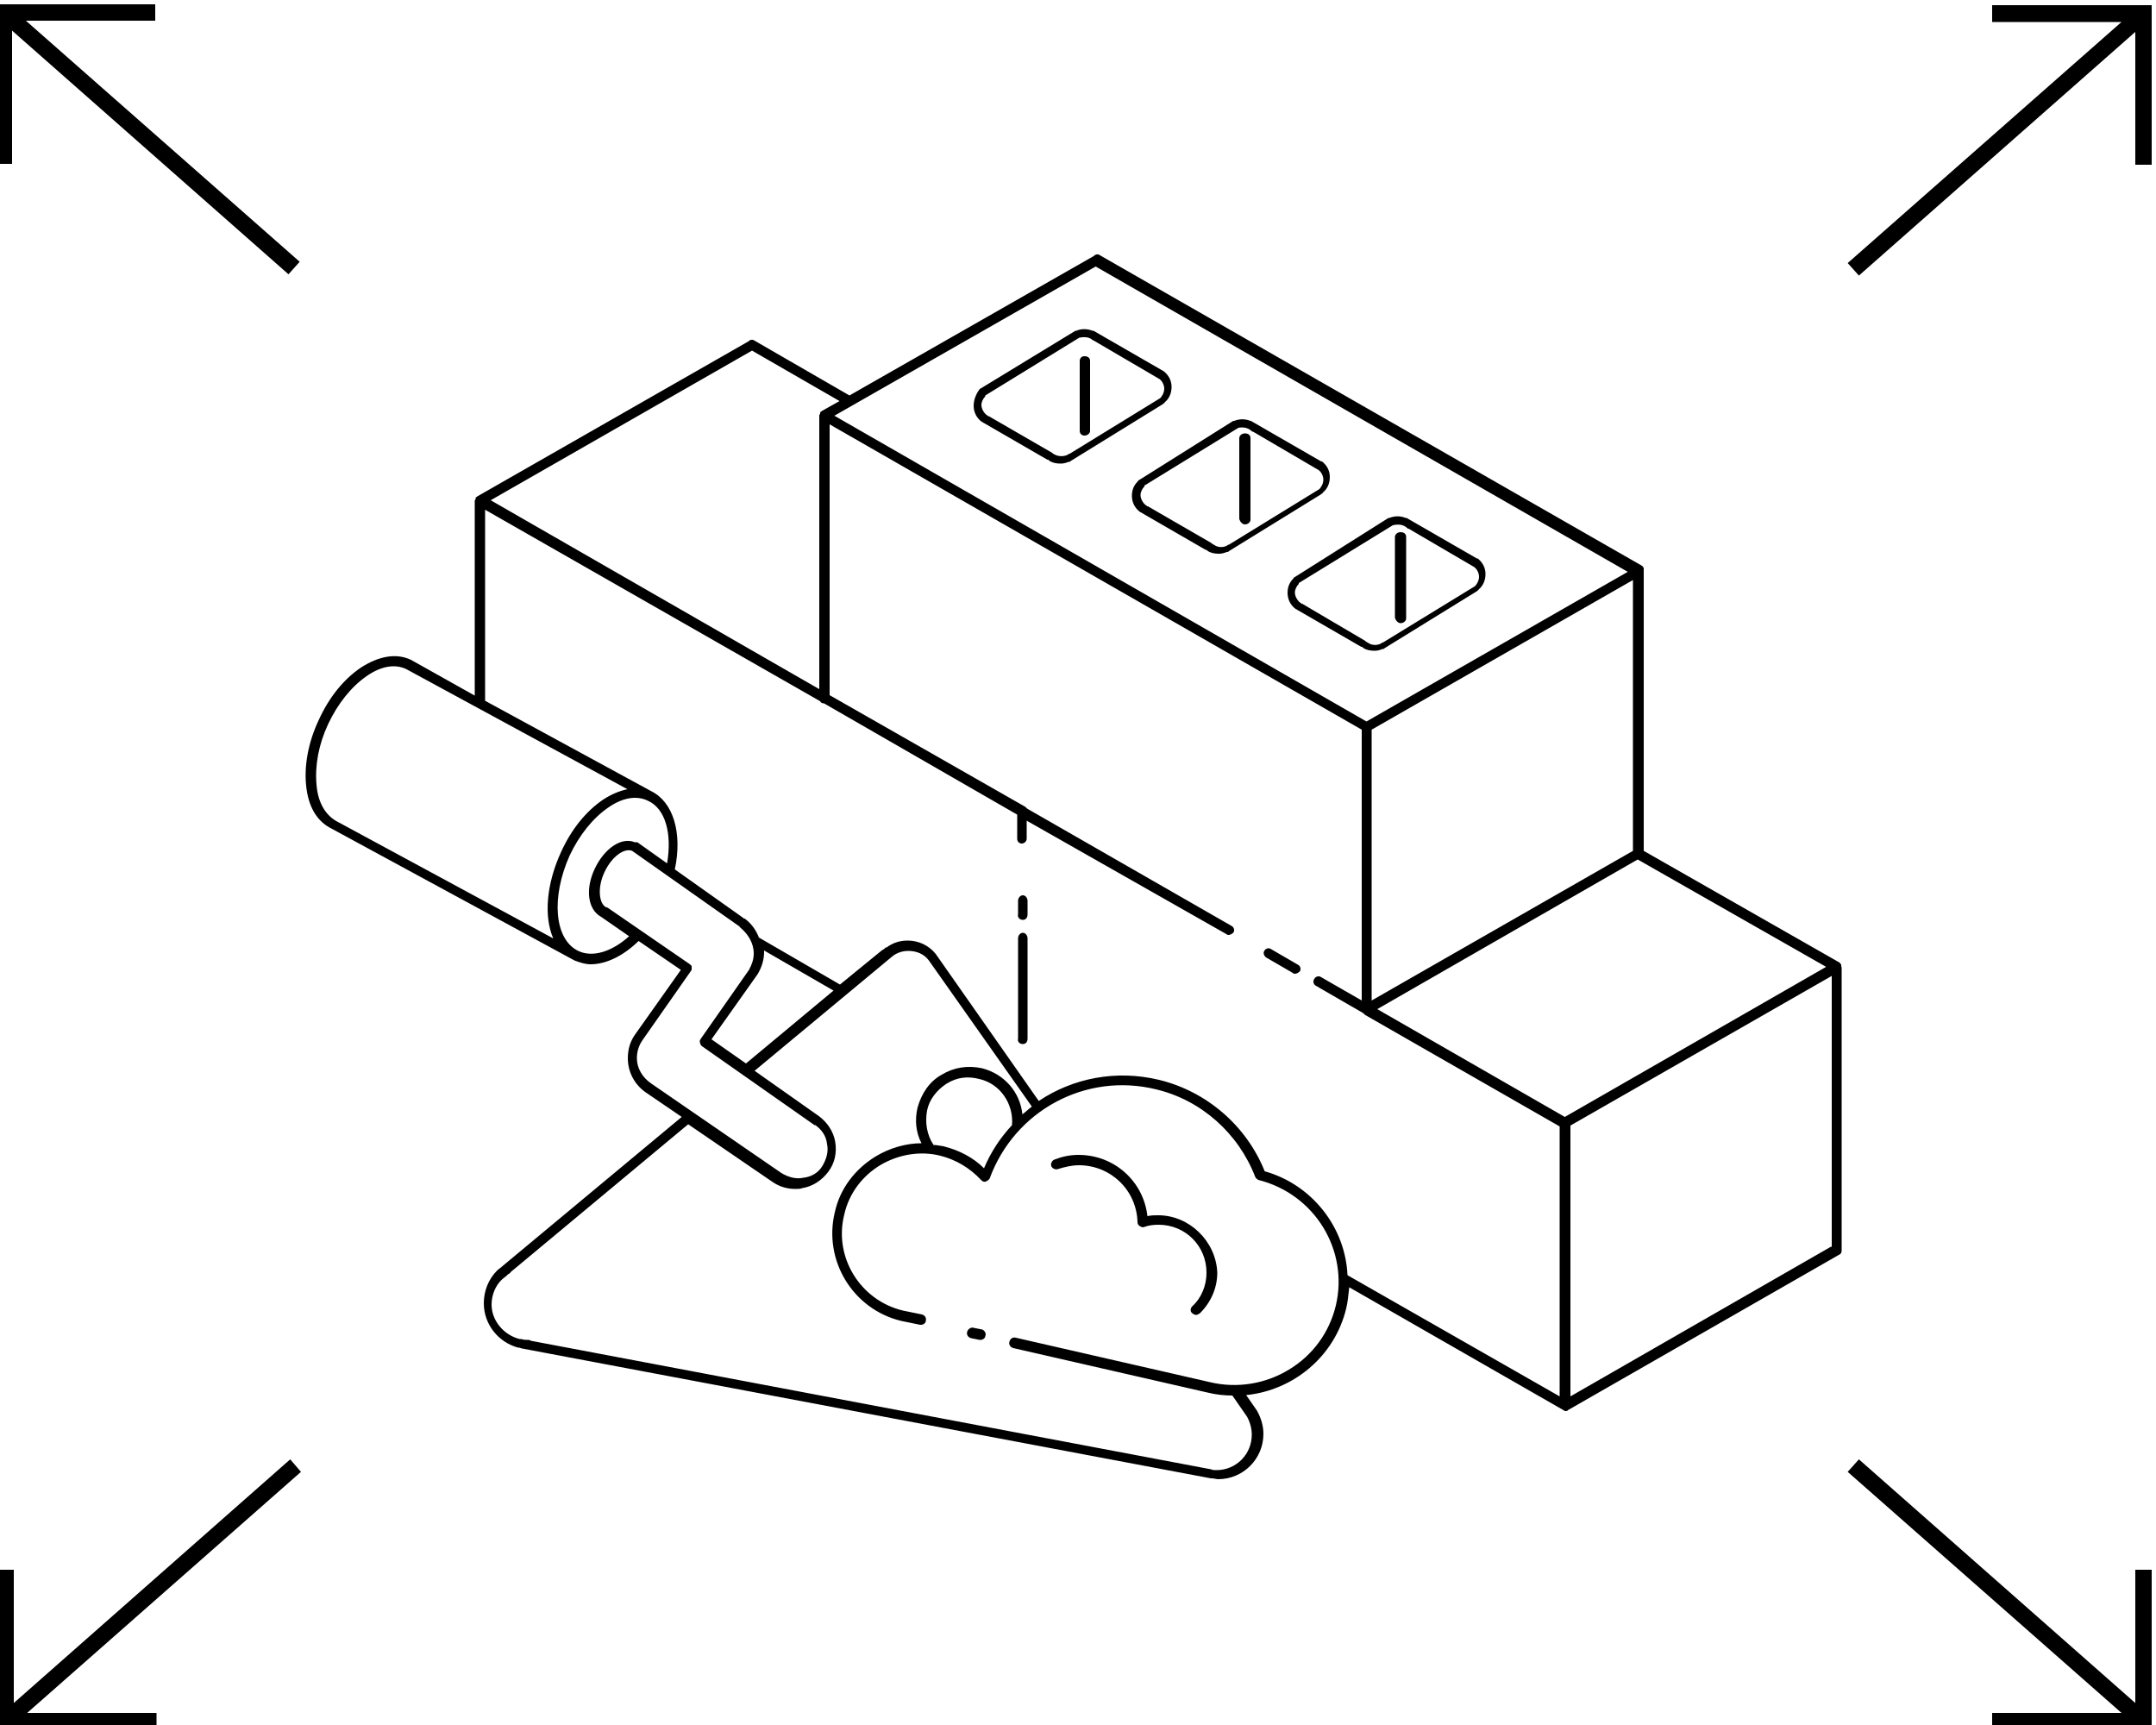 <?xml version="1.0" encoding="utf-8"?>
<!-- Generator: Adobe Illustrator 27.9.0, SVG Export Plug-In . SVG Version: 6.00 Build 0)  -->
<svg version="1.1" id="Layer_1" xmlns="http://www.w3.org/2000/svg" xmlns:xlink="http://www.w3.org/1999/xlink" x="0px" y="0px"
	 viewBox="0 0 500 400" style="enable-background:new 0 0 500 400;" xml:space="preserve">
<style type="text/css">
	.st0{fill:#000;}
</style>
<path class="st0" d="M268.6,281.8c-0.9,0-1.6,0-2.5,0.2c-0.9-8-7.6-14.2-16-14.2c-2,0-3.8,0.4-5.6,1.1c-0.5,0.2-0.9,0.9-0.7,1.5
	c0.2,0.5,0.9,0.9,1.5,0.7c1.6-0.5,3.3-0.9,4.9-0.9c7.4,0,13.4,5.8,13.6,13.2c0,0.4,0.2,0.7,0.5,0.9c0.4,0.2,0.7,0.4,1.1,0.2
	c1.1-0.4,2.2-0.5,3.3-0.5c6.2,0,11.1,4.9,11.1,11.1c0,2.9-1.1,5.8-3.3,7.8c-0.5,0.5-0.5,1.3,0,1.6c0.2,0.2,0.5,0.4,0.9,0.4
	c0.4,0,0.5-0.2,0.9-0.4c2.5-2.5,4-5.8,4-9.4C282,287.8,275.8,281.8,268.6,281.8 M326.3,122.4c0.2,0.2,0.2,0.2,0.4,0.2l15.2,8.9
	c0.7,0.5,1.1,1.5,1.1,2.2c0,0.9-0.4,1.6-0.9,2.2l-21.4,13.1c-0.2,0-0.2,0-0.4,0.2c-0.9,0.5-2.2,0.5-3.1-0.2c-0.2,0-0.2-0.2-0.4-0.2
	l-0.2-0.2L302,140h-0.2c0,0,0-0.2-0.2-0.2c-0.7-0.5-1.3-1.5-1.3-2.4c0-0.7,0.4-1.5,0.9-2c0,0,0,0,0-0.2l21.8-13.4
	C324.3,121.5,325.4,121.6,326.3,122.4z M300.3,133.8c-0.2,0-0.2,0.2-0.4,0.4c-0.9,0.9-1.3,2-1.3,3.3c0,1.5,0.7,2.9,2,3.8h0.2
	c0,0.2,0.2,0.2,0.2,0.2l14.7,8.5h0.2l0.2,0.2c0.7,0.5,1.6,0.7,2.7,0.7c0.7,0,1.3-0.2,1.8-0.4c0.2,0,0.4,0,0.5-0.2l21.4-13.2l0.2-0.2
	c0,0,0.2,0,0.2-0.2c1.1-0.9,1.6-2.2,1.6-3.6c0-1.5-0.7-2.7-1.8-3.6c0,0,0,0-0.2,0l-16.3-9.4h-0.2c-1.3-0.5-2.5-0.5-3.8,0h-0.2
	L300.3,133.8z M290.2,99.9c0.2,0.2,0.2,0.2,0.4,0.2l15.2,8.9c0.7,0.5,1.1,1.5,1.1,2.2c0,0.9-0.4,1.6-0.9,2.2l-21,12.9
	c-0.2,0-0.2,0-0.4,0.2c-0.9,0.5-2.2,0.5-3.1-0.2c-0.2,0-0.2-0.2-0.4-0.2l-0.2-0.2l-14.7-8.5H266c0,0,0-0.2-0.2-0.2
	c-0.7-0.5-1.3-1.5-1.3-2.4c0-0.7,0.4-1.5,0.9-2c0,0,0,0,0-0.2l21.8-13.4C288.2,99,289.3,99.1,290.2,99.9z M264.2,111.3
	c-0.2,0-0.2,0.2-0.4,0.4c-0.9,0.9-1.3,2-1.3,3.3c0,1.5,0.7,2.9,2,3.8h0.2c0,0.2,0.2,0.2,0.2,0.2l14.7,8.5h0.2l0.2,0.2
	c0.7,0.5,1.6,0.7,2.7,0.7c0.7,0,1.3-0.2,1.8-0.4c0.2,0,0.4,0,0.5-0.2l21.4-13.2l0.2-0.2c0,0,0.2,0,0.2-0.2c1.1-0.9,1.6-2.2,1.6-3.6
	c0-1.5-0.7-2.7-1.8-3.6c0,0,0,0-0.2,0l-16.3-9.4H290c-1.3-0.5-2.5-0.5-3.8,0H286L264.2,111.3z M253.3,78.8c0.2,0,0.2,0.2,0.4,0.2
	l15.2,8.9c0.7,0.5,1.1,1.5,1.1,2.2c0,0.9-0.4,1.6-0.9,2.2l-21,12.9c-0.2,0-0.2,0-0.4,0.2c-0.9,0.5-2.2,0.5-3.1,0
	c-0.2,0-0.2-0.2-0.4-0.2l-0.2-0.2l-14.7-8.5h-0.2c0,0,0-0.2-0.2-0.2c-0.7-0.5-1.3-1.5-1.3-2.4c0-0.7,0.4-1.5,0.9-2c0,0,0,0,0-0.2
	l21.8-13.4C251.3,78.1,252.6,78.1,253.3,78.8z M225.8,94.1c0,1.5,0.7,2.9,2,3.8h0.2c0,0.2,0.2,0.2,0.2,0.2l14.7,8.5h0.2l0.2,0.2
	c0.7,0.5,1.6,0.7,2.7,0.7c0.7,0,1.3-0.2,1.8-0.4c0.2,0,0.4,0,0.5-0.2l21.4-13.2l0.2-0.2c0,0,0.2,0,0.2-0.2c1.1-0.9,1.6-2.2,1.6-3.6
	c0-1.5-0.7-2.7-1.8-3.6l-16.3-9.4h-0.2c-1.3-0.5-2.7-0.5-3.8,0h-0.2l-22,13.4c-0.2,0-0.2,0.2-0.4,0.4
	C226.3,91.5,225.8,92.8,225.8,94.1z M293.6,222l6.2,3.6c0.2,0.2,0.4,0.2,0.5,0.2c0.4,0,0.7-0.2,1.1-0.5c0.4-0.5,0.2-1.3-0.4-1.6
	l-6.2-3.6c-0.5-0.4-1.3-0.2-1.6,0.4C292.9,220.9,293.1,221.6,293.6,222z M424.6,289.1l-60.4,34.7V261l60.6-34.7v62.8H424.6z
	 M216.5,265.5c-1.6-2.4-2-5.3-1.5-8c0.5-2.5,2.2-4.7,4.5-6.2c2.4-1.5,4.9-1.8,7.6-1.1c4.9,1.1,8,5.8,7.6,10.7
	c-2.7,2.9-4.9,6.2-6.5,10c-2.5-2.5-5.8-4.2-9.4-5.1C218.1,265.7,217.2,265.5,216.5,265.5z M309.8,302.7c-1.5,6.3-5.4,11.6-10.9,14.9
	c-5.4,3.3-12,4.4-18.3,2.9l-45-10.3c-0.7-0.2-1.3,0.2-1.5,0.9c-0.2,0.7,0.2,1.3,0.9,1.5l45,10.3c2,0.5,4,0.7,5.8,0.7l3.4,4.9
	c0.7,1.3,1.1,2.7,1.1,4.2c0,4.5-3.6,8.2-8.2,8.2c-0.4,0-0.9,0-1.3-0.2l-157.7-29.8c-0.2-0.2-0.4-0.2-0.7-0.2c-0.5,0-0.9,0-1.5-0.2
	h-0.4c-3.6-0.9-6.5-4.2-6.5-8c0-2.2,0.9-4.4,2.4-5.8l1.1-0.9c0.2-0.2,0.4-0.4,0.5-0.4c0.2-0.2,0.4-0.2,0.4-0.4l41.2-34.3l19.6,13.4
	c1.6,1.1,3.4,1.6,5.3,1.6c0.5,0,1.1,0,1.6-0.2c2.4-0.4,4.5-1.8,6-3.8c1.5-2,2-4.4,1.6-6.9c-0.4-2.4-1.8-4.5-3.8-6L175,248.3
	l31.9-26.5c1.1-0.9,2.4-1.3,3.8-1.3c1.8,0,3.6,0.7,4.7,2.2l23.9,33.9c-0.7,0.5-1.5,1.3-2.2,1.8c-0.5-5.1-4.2-9.4-9.4-10.7
	c-3.3-0.7-6.5-0.2-9.3,1.5c-2.9,1.6-4.7,4.4-5.6,7.6c-0.7,2.9-0.4,5.8,0.9,8.3c-3.6,0-7.4,1.1-10.7,3.1c-4.7,2.9-8.2,7.4-9.4,12.9
	c-2.7,11.2,4.2,22.5,15.4,25.2l4.4,0.9h0.2c0.5,0,1.1-0.4,1.1-0.9c0.2-0.7-0.2-1.3-0.9-1.5l-4.4-0.9c-10-2.4-16.1-12.5-13.6-22.3
	c1.1-4.9,4.2-8.9,8.3-11.4c4.2-2.5,9.3-3.4,14-2.2c3.6,0.9,6.9,2.9,9.4,5.6c0.4,0.4,0.7,0.5,1.1,0.4c0.4-0.2,0.7-0.4,0.9-0.7
	c5.8-15.8,22.3-24.7,38.6-20.7c10.5,2.5,19.1,10.2,23,20.3c0.2,0.4,0.4,0.5,0.7,0.7C305,276.9,312.8,290,309.8,302.7z M147.7,245.4
	c0-1.5,0.4-2.9,1.3-4.2l11.2-16c0,0,0-0.2,0.2-0.2v-0.2v-0.2v-0.2v-0.2v-0.2l-0.2-0.2l-0.2-0.2l-19.2-13.2c0,0,0,0-0.2,0
	c-1.6-0.7-2.2-4.4-0.4-8.2c1.8-3.8,4.7-5.6,6.4-4.9l24.7,17.4c0,0,0.2,0,0.2,0.2l0.2,0.2c1.8,1.5,3.1,3.6,3.1,6
	c0,1.3-0.4,2.5-1.1,3.8l-11.2,16c0,0.2-0.2,0.2-0.2,0.4c0,0,0,0,0,0.2c0,0.4,0.2,0.9,0.5,1.1l26.1,18.3c0,0,0,0,0.2,0
	c1.5,1.1,2.5,2.5,2.7,4.4c0.4,1.8-0.2,3.6-1.1,5.1c-0.9,1.5-2.5,2.5-4.4,2.7c-1.8,0.4-3.6-0.2-5.1-1.1l-30.1-20.7
	C149,249.9,147.7,247.7,147.7,245.4z M134.1,220.5L134.1,220.5c-5.6-2.7-6.3-12.5-2-22.1c2.2-4.7,5.4-8.7,8.9-11.1
	c3.4-2.4,6.7-2.9,9.3-1.6c4,1.8,5.6,7.6,4.4,14.5l-6.9-4.9c0,0,0,0-0.2,0h-0.2c0,0,0,0-0.2,0c-3.1-1.3-7.1,1.5-9.3,6.2
	c-2.2,4.7-1.6,9.4,1.5,11.1l6.5,4.5C141.9,220.7,137.4,222.1,134.1,220.5z M73.4,181.9c-0.4-4.4,0.5-9.3,2.7-14
	c2.2-4.7,5.4-8.7,8.9-11.1c3.4-2.4,6.7-2.9,9.3-1.6l51.2,27.8c-1.8,0.4-3.6,1.1-5.6,2.4c-4,2.7-7.4,6.9-9.8,12.2
	c-3.4,7.4-4,14.9-1.8,20l-50.3-27.2C75.4,188.9,73.7,186,73.4,181.9z M165,241l10.7-15.1c0.9-1.5,1.5-3.3,1.5-5.1c0-0.2,0-0.2,0-0.4
	l16.1,9.3L173,246.6L165,241z M112.5,118.2l77.7,44.4c0.2,0.4,0.5,0.5,0.9,0.5l44.8,25.8v5.6c0,0.7,0.5,1.1,1.1,1.1
	c0.5,0,1.1-0.5,1.1-1.1v-4.2l46.3,26.3c0.2,0.2,0.4,0.2,0.5,0.2c0.4,0,0.7-0.2,1.1-0.5c0.4-0.5,0.2-1.3-0.4-1.6l-47.4-27.2l-0.2-0.2
	c0,0,0,0-0.2-0.2l-45.4-25.9l0-62.8l123.4,70.8v62.8l-9.4-5.4c-0.5-0.4-1.3-0.2-1.6,0.4c-0.4,0.5-0.2,1.3,0.4,1.6l10.9,6.3l0.2,0.2
	c0,0,0.2,0,0.2,0.2l45.2,25.9l0,62.6l-49.2-28.1c-0.5-11.1-8.2-21-19.2-24.1c-4.2-10.5-13.4-18.5-24.5-21.2c-10-2.4-20-0.4-27.9,4.9
	l-23.9-34.1c-1.6-2-4-3.1-6.5-3.1c-1.8,0-3.4,0.5-4.9,1.6h-0.2l-0.4,0.4c-0.2,0-0.2,0.2-0.4,0.2l-9.8,8L176,217.4
	c-0.7-1.8-1.8-3.3-3.3-4.4h-0.2l-0.2-0.2l-15.8-11.2c1.8-8.5-0.4-15.6-5.4-18.1l-38.6-21V118.2z M190.6,95.3L190.6,95.3
	C190.6,95.5,190.6,95.5,190.6,95.3c-0.2,0.2-0.4,0.2-0.4,0.4c0,0,0,0,0,0.2c0,0.2-0.2,0.2-0.2,0.4c0,0,0,0,0,0.2v63.3L113.8,116
	l60.6-34.7L194.7,93L190.6,95.3z M318.1,169.2l60.6-34.7v62.8l-60.6,34.7V169.2z M254.1,61.8l123.4,70.8l-60.6,34.7L193.5,96.4
	L254.1,61.8z M362.9,259l-43.5-25l60.4-34.7l43.7,24.9L362.9,259z M427,224.1c0-0.2,0-0.2,0-0.4c-0.2-0.2-0.2-0.4-0.4-0.5
	l-45.4-25.9v-64.8v-0.2c0-0.2,0-0.2,0-0.4c0,0,0,0,0-0.2c-0.2-0.2-0.2-0.4-0.4-0.5l-125.7-72c-0.5-0.4-1.1-0.2-1.5,0.2l-56.6,32.3
	L175,79c-0.5-0.4-1.1-0.2-1.5,0.2l-62.8,35.9c-0.2,0.2-0.4,0.2-0.4,0.4c0,0,0,0,0,0.2c0,0.2-0.2,0.2-0.2,0.4c0,0,0,0,0,0.2v45
	L95.3,153c-3.4-1.6-7.4-0.9-11.6,1.8c-4,2.7-7.4,6.9-9.8,12.2c-2.4,5.1-3.4,10.5-2.9,15.2c0.5,4.9,2.5,8.3,6,10l56.2,30.5
	c1.3,0.5,2.5,0.9,3.8,0.9c3.4,0,7.4-1.8,11.1-5.4l9.8,6.7l-10.7,15.1c-1.1,1.6-1.6,3.4-1.6,5.4c0,3.1,1.5,6,4,7.8l8.5,5.8
	l-41.7,34.7c-0.4,0.4-0.7,0.5-1.1,0.9c-2,2-3.1,4.7-3.1,7.6c0,4.9,3.4,9.1,8,10.3h0.2c0.2,0,0.5,0.2,0.7,0.2l159.7,30.1h0.2
	c0.5,0,1.1,0.2,1.5,0.2c5.8,0,10.5-4.7,10.5-10.5c0-1.8-0.5-3.6-1.5-5.4l-2.5-3.6c10.9-1.1,20.5-8.9,23.2-20.1
	c0.4-1.6,0.5-3.3,0.7-4.9l49.7,28.5c0.2,0.2,0.4,0.2,0.5,0.2c0.2,0,0.4,0,0.5-0.2l63-36.1c0.4-0.2,0.5-0.5,0.5-1.1v-65.5
	C427,224.1,427,224.1,427,224.1z M237.2,242.1c0.7,0,1.1-0.5,1.1-1.3v-23.2c0-0.7-0.5-1.3-1.1-1.3c-0.5,0-1.1,0.5-1.1,1.3v23.2
	C235.9,241.6,236.5,242.1,237.2,242.1z M237.2,213.3c0.7,0,1.1-0.5,1.1-1.3v-3.1c0-0.7-0.5-1.3-1.1-1.3c-0.5,0-1.1,0.5-1.1,1.3v3.1
	C235.9,212.7,236.5,213.3,237.2,213.3z M250.4,99.9c0,0.7,0.5,1.1,1.1,1.1c0.7,0,1.3-0.5,1.3-1.1V83.7c0-0.7-0.5-1.1-1.3-1.1
	c-0.7,0-1.1,0.5-1.1,1.1V99.9z M288.7,121.6c0.7,0,1.3-0.5,1.3-1.1v-18.9c0-0.7-0.5-1.1-1.3-1.1c-0.7,0-1.3,0.5-1.3,1.1v18.7
	C287.6,121.1,288.2,121.6,288.7,121.6z M324.8,144.5c0.7,0,1.3-0.5,1.3-1.1v-18.9c0-0.7-0.5-1.1-1.3-1.1c-0.7,0-1.3,0.5-1.3,1.1
	v18.7C323.7,144,324.3,144.5,324.8,144.5z M227.8,308.3l-2-0.4c-0.5-0.2-1.3,0.2-1.5,0.9c-0.2,0.7,0.2,1.3,0.9,1.5l2,0.4h0.2
	c0.5,0,1.1-0.4,1.1-0.9C228.8,309.2,228.3,308.5,227.8,308.3z"/>
<polygon class="st0" points="36,4.8 6,4.8 69.5,60.7 66.9,63.6 2.8,7.1 2.8,38 -1,38 -1,1 36,1 "/>
<polygon class="st0" points="462,5.1 492,5.1 428.5,61 431.1,63.9 495.2,7.4 495.2,38.2 499,38.2 499,1.2 462,1.2 "/>
<polygon class="st0" points="36.3,397.2 6.3,397.2 69.8,341.3 67.3,338.4 3.2,394.9 3.2,364 -0.7,364 -0.7,401 36.3,401 "/>
<polygon class="st0" points="462,397.2 492,397.2 428.5,341.3 431.1,338.4 495.2,394.9 495.2,364 499,364 499,401 462,401 "/>
</svg>
